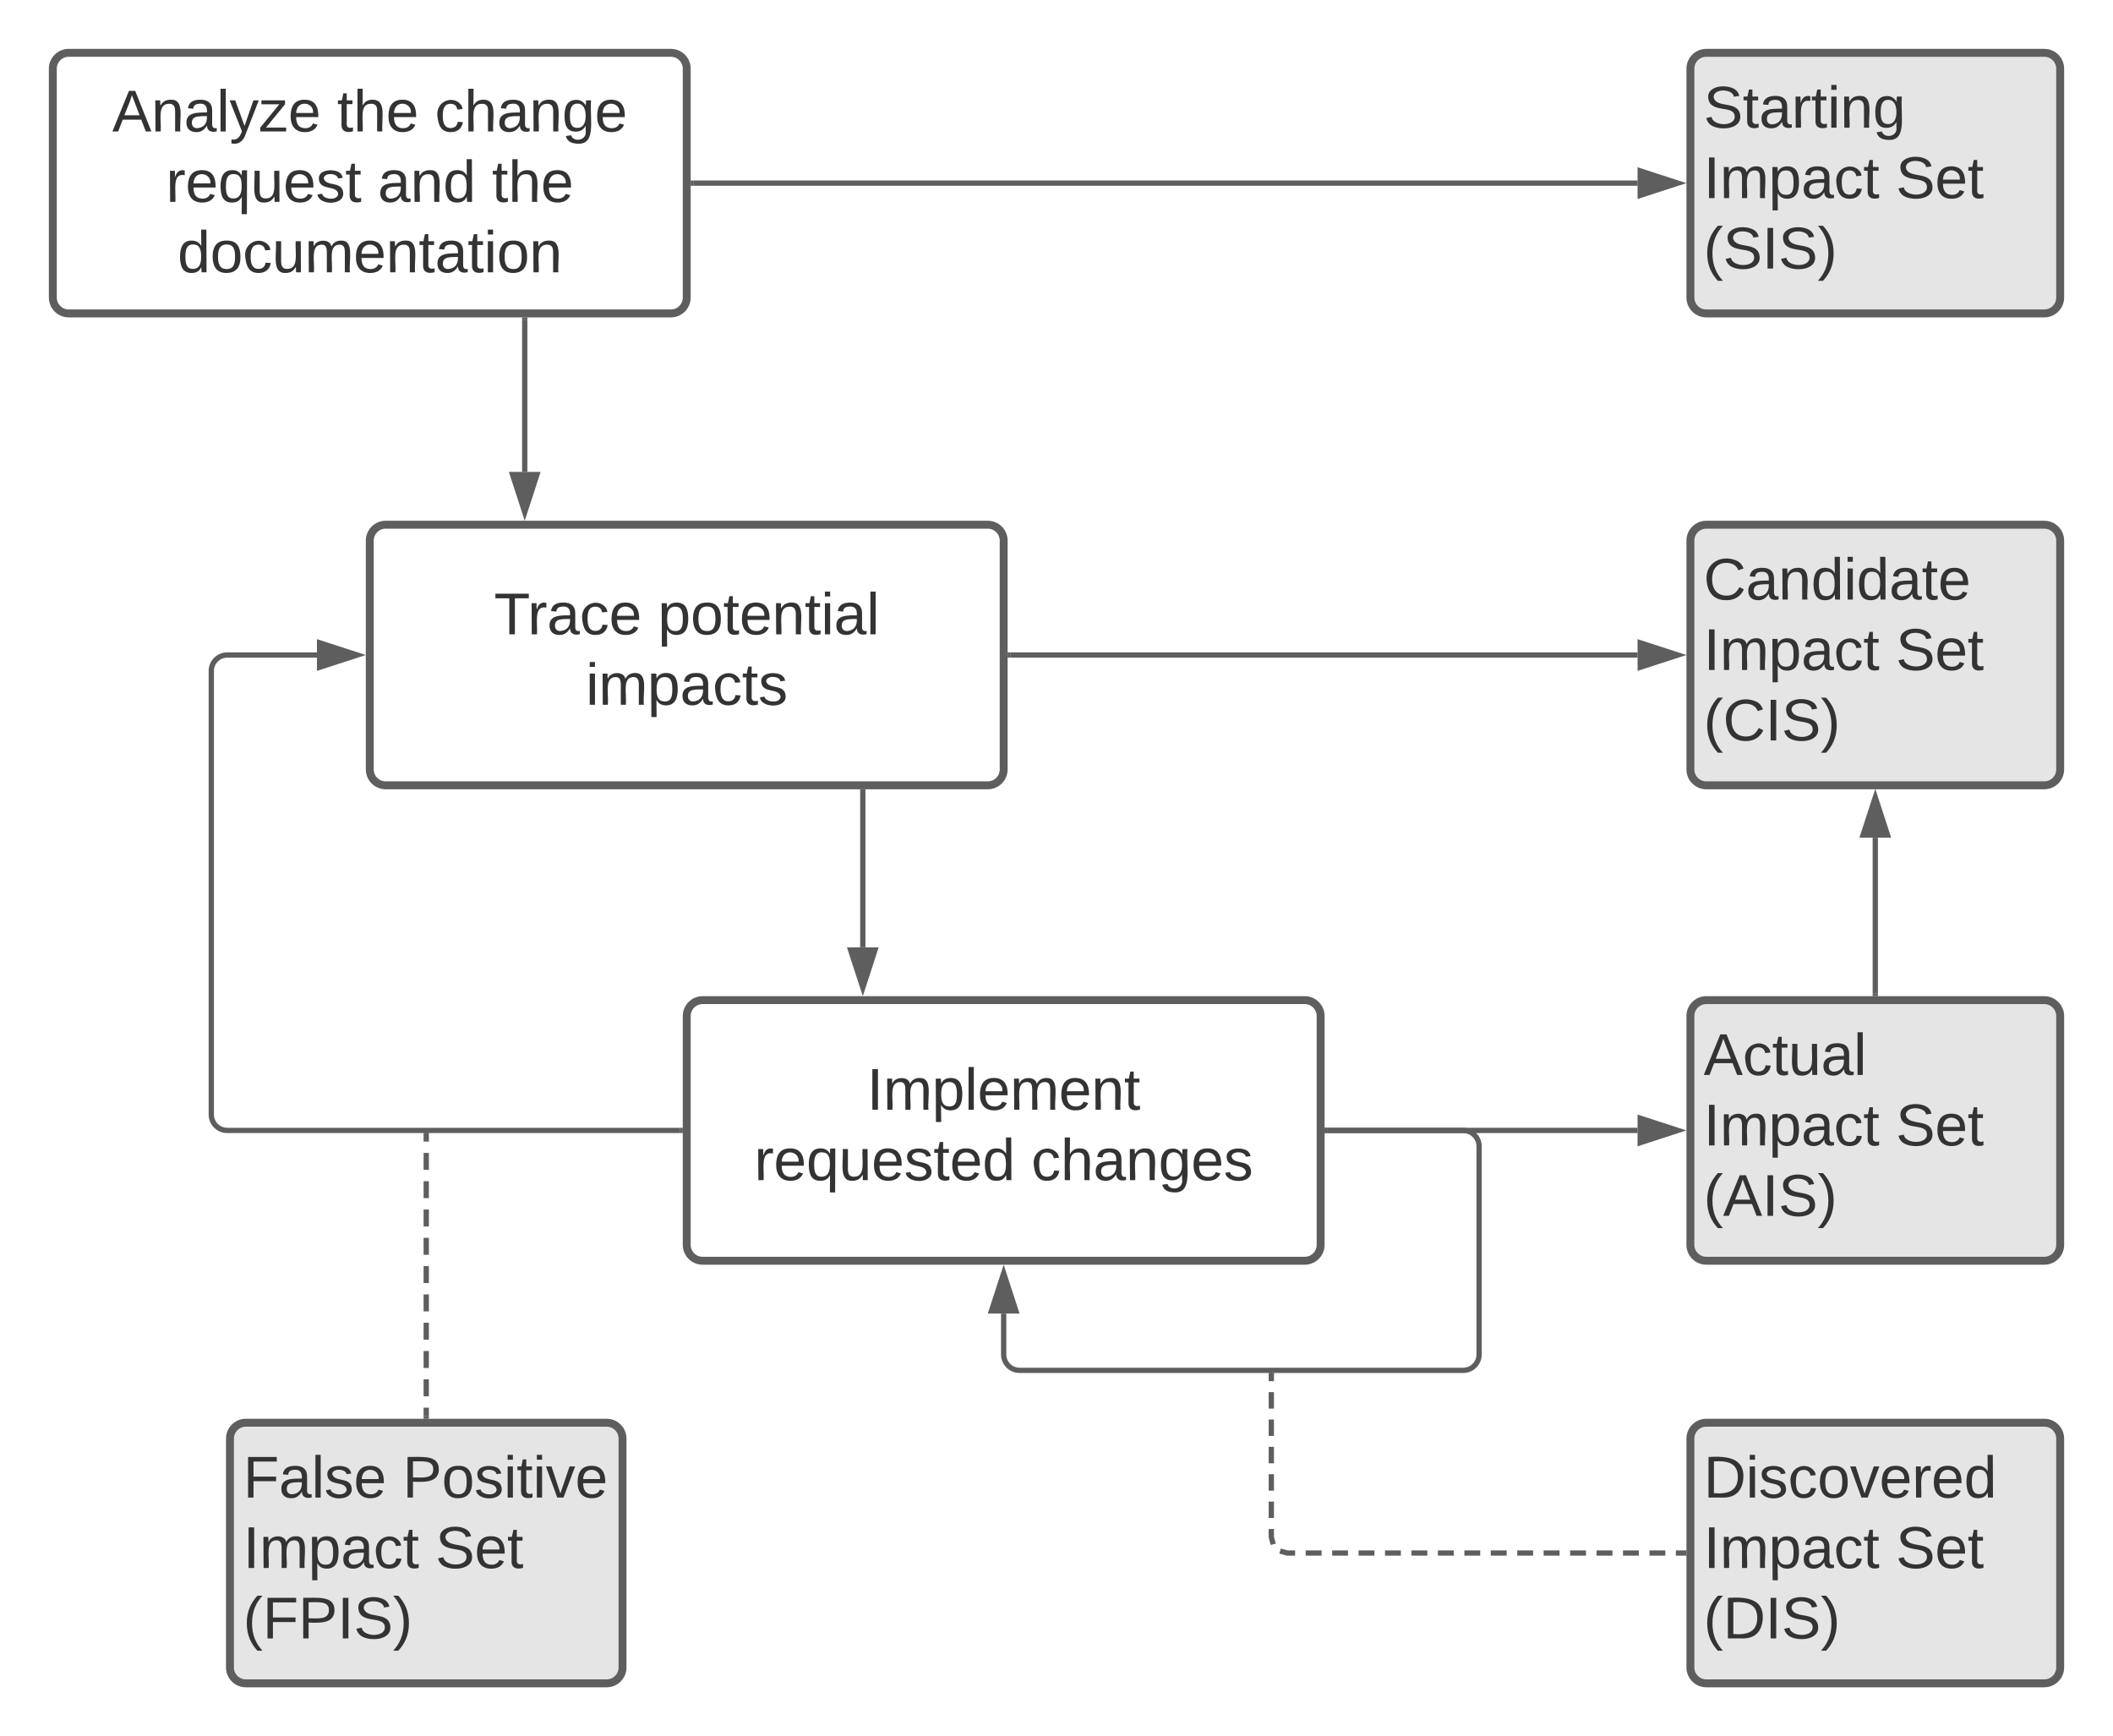 <svg xmlns="http://www.w3.org/2000/svg" xmlns:xlink="http://www.w3.org/1999/xlink" xmlns:lucid="lucid" width="800" height="657.33"><g transform="translate(-260 -181.333)" lucid:page-tab-id="0_0"><path d="M0 0h1760v1360H0z" fill="#fff"/><path d="M280 207.33c0-3.3 2.7-6 6-6h228c3.3 0 6 2.7 6 6V294c0 3.3-2.7 6-6 6H286c-3.3 0-6-2.7-6-6z" stroke="#5e5e5e" stroke-width="3" fill="#fff"/><use xlink:href="#a" transform="matrix(1,0,0,1,292,213.333) translate(10.5 17.778)"/><use xlink:href="#b" transform="matrix(1,0,0,1,292,213.333) translate(95.623 17.778)"/><use xlink:href="#c" transform="matrix(1,0,0,1,292,213.333) translate(132.66 17.778)"/><use xlink:href="#d" transform="matrix(1,0,0,1,292,213.333) translate(30.87 44.444)"/><use xlink:href="#e" transform="matrix(1,0,0,1,292,213.333) translate(111.056 44.444)"/><use xlink:href="#f" transform="matrix(1,0,0,1,292,213.333) translate(154.265 44.444)"/><use xlink:href="#g" transform="matrix(1,0,0,1,292,213.333) translate(35.222 71.111)"/><path d="M400 386c0-3.3 2.7-6 6-6h228c3.3 0 6 2.7 6 6v86.67c0 3.3-2.7 6-6 6H406c-3.3 0-6-2.7-6-6z" stroke="#5e5e5e" stroke-width="3" fill="#fff"/><use xlink:href="#h" transform="matrix(1,0,0,1,412,392) translate(35.068 29.497)"/><use xlink:href="#i" transform="matrix(1,0,0,1,412,392) translate(97.105 29.497)"/><use xlink:href="#j" transform="matrix(1,0,0,1,412,392) translate(69.79 56.163)"/><path d="M520 566c0-3.3 2.7-6 6-6h228c3.3 0 6 2.7 6 6v86.67c0 3.3-2.7 6-6 6H526c-3.3 0-6-2.7-6-6z" stroke="#5e5e5e" stroke-width="3" fill="#fff"/><use xlink:href="#k" transform="matrix(1,0,0,1,532,572) translate(56.241 29.497)"/><use xlink:href="#l" transform="matrix(1,0,0,1,532,572) translate(13.586 56.163)"/><use xlink:href="#m" transform="matrix(1,0,0,1,532,572) translate(118.463 56.163)"/><path d="M900 566c0-3.3 2.7-6 6-6h128c3.3 0 6 2.7 6 6v86.67c0 3.3-2.7 6-6 6H906c-3.3 0-6-2.7-6-6z" stroke="#5e5e5e" stroke-width="3" fill="#e5e5e5"/><use xlink:href="#n" transform="matrix(1,0,0,1,905,565) translate(0 23.34)"/><use xlink:href="#o" transform="matrix(1,0,0,1,905,565) translate(0 50.007)"/><use xlink:href="#p" transform="matrix(1,0,0,1,905,565) translate(72.778 50.007)"/><use xlink:href="#q" transform="matrix(1,0,0,1,905,565) translate(0 76.674)"/><path d="M762.5 609.33H880" stroke="#5e5e5e" stroke-width="2" fill="none"/><path d="M762.53 610.33h-1.03v-2h1.03z" fill="#5e5e5e"/><path d="M895.26 609.33L881 613.97v-9.27z" stroke="#5e5e5e" stroke-width="2" fill="#5e5e5e"/><path d="M586.67 481.17V540" stroke="#5e5e5e" stroke-width="2" fill="none"/><path d="M587.67 481.2h-2v-1.03h2z" fill="#5e5e5e"/><path d="M586.67 555.26L582.03 541h9.27z" stroke="#5e5e5e" stroke-width="2" fill="#5e5e5e"/><path d="M517.5 609.33H346c-3.3 0-6-2.68-6-6v-168c0-3.3 2.7-6 6-6h34" stroke="#5e5e5e" stroke-width="2" fill="none"/><path d="M518.5 610.33h-1.03v-2h1.03z" fill="#5e5e5e"/><path d="M395.26 429.33L381 433.97v-9.27z" stroke="#5e5e5e" stroke-width="2" fill="#5e5e5e"/><path d="M458.67 302.5V360" stroke="#5e5e5e" stroke-width="2" fill="none"/><path d="M459.67 302.53h-2v-1.03h2z" fill="#5e5e5e"/><path d="M458.67 375.26L454.03 361h9.27z" stroke="#5e5e5e" stroke-width="2" fill="#5e5e5e"/><path d="M900 726c0-3.3 2.7-6 6-6h128c3.3 0 6 2.7 6 6v86.67c0 3.3-2.7 6-6 6H906c-3.3 0-6-2.7-6-6z" stroke="#5e5e5e" stroke-width="3" fill="#e5e5e5"/><use xlink:href="#r" transform="matrix(1,0,0,1,905,725) translate(0 23.34)"/><use xlink:href="#o" transform="matrix(1,0,0,1,905,725) translate(0 50.007)"/><use xlink:href="#p" transform="matrix(1,0,0,1,905,725) translate(72.778 50.007)"/><use xlink:href="#s" transform="matrix(1,0,0,1,905,725) translate(0 76.674)"/><path d="M900 386c0-3.3 2.7-6 6-6h128c3.3 0 6 2.7 6 6v86.67c0 3.3-2.7 6-6 6H906c-3.3 0-6-2.7-6-6z" stroke="#5e5e5e" stroke-width="3" fill="#e5e5e5"/><use xlink:href="#t" transform="matrix(1,0,0,1,905,385) translate(0 23.34)"/><use xlink:href="#o" transform="matrix(1,0,0,1,905,385) translate(0 50.007)"/><use xlink:href="#p" transform="matrix(1,0,0,1,905,385) translate(72.778 50.007)"/><use xlink:href="#u" transform="matrix(1,0,0,1,905,385) translate(0 76.674)"/><path d="M900 207.33c0-3.3 2.7-6 6-6h128c3.3 0 6 2.7 6 6V294c0 3.3-2.7 6-6 6H906c-3.3 0-6-2.7-6-6z" stroke="#5e5e5e" stroke-width="3" fill="#e5e5e5"/><use xlink:href="#v" transform="matrix(1,0,0,1,905,206.333) translate(0 23.34)"/><use xlink:href="#o" transform="matrix(1,0,0,1,905,206.333) translate(0 50.007)"/><use xlink:href="#p" transform="matrix(1,0,0,1,905,206.333) translate(72.778 50.007)"/><use xlink:href="#w" transform="matrix(1,0,0,1,905,206.333) translate(0 76.674)"/><path d="M522.5 250.67H880" stroke="#5e5e5e" stroke-width="2" fill="none"/><path d="M522.53 251.67h-1.03v-2h1.03z" fill="#5e5e5e"/><path d="M895.26 250.67L881 255.3v-9.27z" stroke="#5e5e5e" stroke-width="2" fill="#5e5e5e"/><path d="M642.5 429.33H880" stroke="#5e5e5e" stroke-width="2" fill="none"/><path d="M642.53 430.33h-1.03v-2h1.03z" fill="#5e5e5e"/><path d="M895.26 429.33L881 433.97v-9.27z" stroke="#5e5e5e" stroke-width="2" fill="#5e5e5e"/><path d="M762.5 609.33H814c3.3 0 6 2.7 6 6v78.84c0 3.3-2.7 6-6 6H646c-3.3 0-6-2.7-6-6v-15.5" stroke="#5e5e5e" stroke-width="2" fill="none"/><path d="M762.53 610.33h-1.03v-2h1.03z" fill="#5e5e5e"/><path d="M640 663.4l4.64 14.27h-9.28z" stroke="#5e5e5e" stroke-width="2" fill="#5e5e5e"/><path d="M897.5 769.33h-3m-4 0h-6m-4.02 0h-6m-4 0h-6.02m-4 0h-6m-4 0h-6.02m-4 0h-6m-4 0h-6.02m-4 0h-6m-4.02 0h-6m-4 0h-6m-4.02 0h-6m-4 0h-6.02m-4 0h-6m-4 0h-6.02m-4 0h-3l-2.7-.73m-2.58-2.57l-.73-2.7v-3.1m0-4.15v-6.22m0-4.14v-6.22m0-4.14v-6.22m0-4.14v-6.22m0-4.14v-6.22m0-4.14v-3.1" stroke="#5e5e5e" stroke-width="2" fill="none"/><path d="M898.5 770.33h-1.03v-2h1.03z" fill="#5e5e5e"/><path d="M741.33 701.2v-1.03" stroke="#5e5e5e" stroke-width="2" fill="none"/><path d="M347.07 726c0-3.3 2.7-6 6-6H489.7c3.3 0 6 2.7 6 6v86.67c0 3.3-2.7 6-6 6H353.06c-3.3 0-6-2.7-6-6z" stroke="#5e5e5e" stroke-width="3" fill="#e5e5e5"/><g><use xlink:href="#x" transform="matrix(1,0,0,1,352.074,725) translate(0 23.34)"/><use xlink:href="#y" transform="matrix(1,0,0,1,352.074,725) translate(60.37 23.34)"/><use xlink:href="#o" transform="matrix(1,0,0,1,352.074,725) translate(0 50.007)"/><use xlink:href="#p" transform="matrix(1,0,0,1,352.074,725) translate(72.778 50.007)"/><use xlink:href="#z" transform="matrix(1,0,0,1,352.074,725) translate(0 76.674)"/></g><path d="M421.38 717.5v-3.2m0-4.3v-6.43m0-4.3v-6.42m0-4.28v-6.43m0-4.3v-6.42m0-4.3v-6.42m0-4.28V650m0-4.3v-6.43m0-4.3v-6.42m0-4.28v-6.43m0-4.3v-3.2" stroke="#5e5e5e" stroke-width="2" fill="none"/><path d="M422.38 718.5h-2v-1.03h2z" fill="#5e5e5e"/><path d="M421.38 610.36v-1.03M970 557.5v-59" stroke="#5e5e5e" stroke-width="2" fill="none"/><path d="M971 558.5h-2v-1.03h2z" fill="#5e5e5e"/><path d="M970 483.24l4.64 14.26h-9.28z" stroke="#5e5e5e" stroke-width="2" fill="#5e5e5e"/><defs><path fill="#333" d="M205 0l-28-72H64L36 0H1l101-248h38L239 0h-34zm-38-99l-47-123c-12 45-31 82-46 123h93" id="A"/><path fill="#333" d="M117-194c89-4 53 116 60 194h-32v-121c0-31-8-49-39-48C34-167 62-67 57 0H25l-1-190h30c1 10-1 24 2 32 11-22 29-35 61-36" id="B"/><path fill="#333" d="M141-36C126-15 110 5 73 4 37 3 15-17 15-53c-1-64 63-63 125-63 3-35-9-54-41-54-24 1-41 7-42 31l-33-3c5-37 33-52 76-52 45 0 72 20 72 64v82c-1 20 7 32 28 27v20c-31 9-61-2-59-35zM48-53c0 20 12 33 32 33 41-3 63-29 60-74-43 2-92-5-92 41" id="C"/><path fill="#333" d="M24 0v-261h32V0H24" id="D"/><path fill="#333" d="M179-190L93 31C79 59 56 82 12 73V49c39 6 53-20 64-50L1-190h34L92-34l54-156h33" id="E"/><path fill="#333" d="M9 0v-24l116-142H16v-24h144v24L44-24h123V0H9" id="F"/><path fill="#333" d="M100-194c63 0 86 42 84 106H49c0 40 14 67 53 68 26 1 43-12 49-29l28 8c-11 28-37 45-77 45C44 4 14-33 15-96c1-61 26-98 85-98zm52 81c6-60-76-77-97-28-3 7-6 17-6 28h103" id="G"/><g id="a"><use transform="matrix(0.062,0,0,0.062,0,0)" xlink:href="#A"/><use transform="matrix(0.062,0,0,0.062,14.815,0)" xlink:href="#B"/><use transform="matrix(0.062,0,0,0.062,27.16,0)" xlink:href="#C"/><use transform="matrix(0.062,0,0,0.062,39.506,0)" xlink:href="#D"/><use transform="matrix(0.062,0,0,0.062,44.383,0)" xlink:href="#E"/><use transform="matrix(0.062,0,0,0.062,55.494,0)" xlink:href="#F"/><use transform="matrix(0.062,0,0,0.062,66.605,0)" xlink:href="#G"/></g><path fill="#333" d="M59-47c-2 24 18 29 38 22v24C64 9 27 4 27-40v-127H5v-23h24l9-43h21v43h35v23H59v120" id="H"/><path fill="#333" d="M106-169C34-169 62-67 57 0H25v-261h32l-1 103c12-21 28-36 61-36 89 0 53 116 60 194h-32v-121c2-32-8-49-39-48" id="I"/><g id="b"><use transform="matrix(0.062,0,0,0.062,0,0)" xlink:href="#H"/><use transform="matrix(0.062,0,0,0.062,6.173,0)" xlink:href="#I"/><use transform="matrix(0.062,0,0,0.062,18.519,0)" xlink:href="#G"/></g><path fill="#333" d="M96-169c-40 0-48 33-48 73s9 75 48 75c24 0 41-14 43-38l32 2c-6 37-31 61-74 61-59 0-76-41-82-99-10-93 101-131 147-64 4 7 5 14 7 22l-32 3c-4-21-16-35-41-35" id="J"/><path fill="#333" d="M177-190C167-65 218 103 67 71c-23-6-38-20-44-43l32-5c15 47 100 32 89-28v-30C133-14 115 1 83 1 29 1 15-40 15-95c0-56 16-97 71-98 29-1 48 16 59 35 1-10 0-23 2-32h30zM94-22c36 0 50-32 50-73 0-42-14-75-50-75-39 0-46 34-46 75s6 73 46 73" id="K"/><g id="c"><use transform="matrix(0.062,0,0,0.062,0,0)" xlink:href="#J"/><use transform="matrix(0.062,0,0,0.062,11.111,0)" xlink:href="#I"/><use transform="matrix(0.062,0,0,0.062,23.457,0)" xlink:href="#C"/><use transform="matrix(0.062,0,0,0.062,35.802,0)" xlink:href="#B"/><use transform="matrix(0.062,0,0,0.062,48.148,0)" xlink:href="#K"/><use transform="matrix(0.062,0,0,0.062,60.494,0)" xlink:href="#G"/></g><path fill="#333" d="M114-163C36-179 61-72 57 0H25l-1-190h30c1 12-1 29 2 39 6-27 23-49 58-41v29" id="L"/><path fill="#333" d="M145-31C134-9 116 4 85 4 32 4 16-35 15-94c0-59 17-99 70-100 32-1 48 14 60 33 0-11-1-24 2-32h30l-1 268h-32zM93-21c41 0 51-33 51-76s-8-73-50-73c-40 0-46 35-46 75s5 74 45 74" id="M"/><path fill="#333" d="M84 4C-5 8 30-112 23-190h32v120c0 31 7 50 39 49 72-2 45-101 50-169h31l1 190h-30c-1-10 1-25-2-33-11 22-28 36-60 37" id="N"/><path fill="#333" d="M135-143c-3-34-86-38-87 0 15 53 115 12 119 90S17 21 10-45l28-5c4 36 97 45 98 0-10-56-113-15-118-90-4-57 82-63 122-42 12 7 21 19 24 35" id="O"/><g id="d"><use transform="matrix(0.062,0,0,0.062,0,0)" xlink:href="#L"/><use transform="matrix(0.062,0,0,0.062,7.346,0)" xlink:href="#G"/><use transform="matrix(0.062,0,0,0.062,19.691,0)" xlink:href="#M"/><use transform="matrix(0.062,0,0,0.062,32.037,0)" xlink:href="#N"/><use transform="matrix(0.062,0,0,0.062,44.383,0)" xlink:href="#G"/><use transform="matrix(0.062,0,0,0.062,56.728,0)" xlink:href="#O"/><use transform="matrix(0.062,0,0,0.062,67.84,0)" xlink:href="#H"/></g><path fill="#333" d="M85-194c31 0 48 13 60 33l-1-100h32l1 261h-30c-2-10 0-23-3-31C134-8 116 4 85 4 32 4 16-35 15-94c0-66 23-100 70-100zm9 24c-40 0-46 34-46 75 0 40 6 74 45 74 42 0 51-32 51-76 0-42-9-74-50-73" id="P"/><g id="e"><use transform="matrix(0.062,0,0,0.062,0,0)" xlink:href="#C"/><use transform="matrix(0.062,0,0,0.062,12.346,0)" xlink:href="#B"/><use transform="matrix(0.062,0,0,0.062,24.691,0)" xlink:href="#P"/></g><g id="f"><use transform="matrix(0.062,0,0,0.062,0,0)" xlink:href="#H"/><use transform="matrix(0.062,0,0,0.062,6.173,0)" xlink:href="#I"/><use transform="matrix(0.062,0,0,0.062,18.519,0)" xlink:href="#G"/></g><path fill="#333" d="M100-194c62-1 85 37 85 99 1 63-27 99-86 99S16-35 15-95c0-66 28-99 85-99zM99-20c44 1 53-31 53-75 0-43-8-75-51-75s-53 32-53 75 10 74 51 75" id="Q"/><path fill="#333" d="M210-169c-67 3-38 105-44 169h-31v-121c0-29-5-50-35-48C34-165 62-65 56 0H25l-1-190h30c1 10-1 24 2 32 10-44 99-50 107 0 11-21 27-35 58-36 85-2 47 119 55 194h-31v-121c0-29-5-49-35-48" id="R"/><path fill="#333" d="M24-231v-30h32v30H24zM24 0v-190h32V0H24" id="S"/><g id="g"><use transform="matrix(0.062,0,0,0.062,0,0)" xlink:href="#P"/><use transform="matrix(0.062,0,0,0.062,12.346,0)" xlink:href="#Q"/><use transform="matrix(0.062,0,0,0.062,24.691,0)" xlink:href="#J"/><use transform="matrix(0.062,0,0,0.062,35.802,0)" xlink:href="#N"/><use transform="matrix(0.062,0,0,0.062,48.148,0)" xlink:href="#R"/><use transform="matrix(0.062,0,0,0.062,66.605,0)" xlink:href="#G"/><use transform="matrix(0.062,0,0,0.062,78.951,0)" xlink:href="#B"/><use transform="matrix(0.062,0,0,0.062,91.296,0)" xlink:href="#H"/><use transform="matrix(0.062,0,0,0.062,97.469,0)" xlink:href="#C"/><use transform="matrix(0.062,0,0,0.062,109.815,0)" xlink:href="#H"/><use transform="matrix(0.062,0,0,0.062,115.988,0)" xlink:href="#S"/><use transform="matrix(0.062,0,0,0.062,120.864,0)" xlink:href="#Q"/><use transform="matrix(0.062,0,0,0.062,133.21,0)" xlink:href="#B"/></g><path fill="#333" d="M127-220V0H93v-220H8v-28h204v28h-85" id="T"/><g id="h"><use transform="matrix(0.062,0,0,0.062,0,0)" xlink:href="#T"/><use transform="matrix(0.062,0,0,0.062,12.716,0)" xlink:href="#L"/><use transform="matrix(0.062,0,0,0.062,20.062,0)" xlink:href="#C"/><use transform="matrix(0.062,0,0,0.062,32.407,0)" xlink:href="#J"/><use transform="matrix(0.062,0,0,0.062,43.519,0)" xlink:href="#G"/></g><path fill="#333" d="M115-194c55 1 70 41 70 98S169 2 115 4C84 4 66-9 55-30l1 105H24l-1-265h31l2 30c10-21 28-34 59-34zm-8 174c40 0 45-34 45-75s-6-73-45-74c-42 0-51 32-51 76 0 43 10 73 51 73" id="U"/><g id="i"><use transform="matrix(0.062,0,0,0.062,0,0)" xlink:href="#U"/><use transform="matrix(0.062,0,0,0.062,12.346,0)" xlink:href="#Q"/><use transform="matrix(0.062,0,0,0.062,24.691,0)" xlink:href="#H"/><use transform="matrix(0.062,0,0,0.062,30.864,0)" xlink:href="#G"/><use transform="matrix(0.062,0,0,0.062,43.21,0)" xlink:href="#B"/><use transform="matrix(0.062,0,0,0.062,55.556,0)" xlink:href="#H"/><use transform="matrix(0.062,0,0,0.062,61.728,0)" xlink:href="#S"/><use transform="matrix(0.062,0,0,0.062,66.605,0)" xlink:href="#C"/><use transform="matrix(0.062,0,0,0.062,78.951,0)" xlink:href="#D"/></g><g id="j"><use transform="matrix(0.062,0,0,0.062,0,0)" xlink:href="#S"/><use transform="matrix(0.062,0,0,0.062,4.877,0)" xlink:href="#R"/><use transform="matrix(0.062,0,0,0.062,23.333,0)" xlink:href="#U"/><use transform="matrix(0.062,0,0,0.062,35.679,0)" xlink:href="#C"/><use transform="matrix(0.062,0,0,0.062,48.025,0)" xlink:href="#J"/><use transform="matrix(0.062,0,0,0.062,59.136,0)" xlink:href="#H"/><use transform="matrix(0.062,0,0,0.062,65.309,0)" xlink:href="#O"/></g><path fill="#333" d="M33 0v-248h34V0H33" id="V"/><g id="k"><use transform="matrix(0.062,0,0,0.062,0,0)" xlink:href="#V"/><use transform="matrix(0.062,0,0,0.062,6.173,0)" xlink:href="#R"/><use transform="matrix(0.062,0,0,0.062,24.63,0)" xlink:href="#U"/><use transform="matrix(0.062,0,0,0.062,36.975,0)" xlink:href="#D"/><use transform="matrix(0.062,0,0,0.062,41.852,0)" xlink:href="#G"/><use transform="matrix(0.062,0,0,0.062,54.198,0)" xlink:href="#R"/><use transform="matrix(0.062,0,0,0.062,72.654,0)" xlink:href="#G"/><use transform="matrix(0.062,0,0,0.062,85,0)" xlink:href="#B"/><use transform="matrix(0.062,0,0,0.062,97.346,0)" xlink:href="#H"/></g><g id="l"><use transform="matrix(0.062,0,0,0.062,0,0)" xlink:href="#L"/><use transform="matrix(0.062,0,0,0.062,7.346,0)" xlink:href="#G"/><use transform="matrix(0.062,0,0,0.062,19.691,0)" xlink:href="#M"/><use transform="matrix(0.062,0,0,0.062,32.037,0)" xlink:href="#N"/><use transform="matrix(0.062,0,0,0.062,44.383,0)" xlink:href="#G"/><use transform="matrix(0.062,0,0,0.062,56.728,0)" xlink:href="#O"/><use transform="matrix(0.062,0,0,0.062,67.84,0)" xlink:href="#H"/><use transform="matrix(0.062,0,0,0.062,74.012,0)" xlink:href="#G"/><use transform="matrix(0.062,0,0,0.062,86.358,0)" xlink:href="#P"/></g><g id="m"><use transform="matrix(0.062,0,0,0.062,0,0)" xlink:href="#J"/><use transform="matrix(0.062,0,0,0.062,11.111,0)" xlink:href="#I"/><use transform="matrix(0.062,0,0,0.062,23.457,0)" xlink:href="#C"/><use transform="matrix(0.062,0,0,0.062,35.802,0)" xlink:href="#B"/><use transform="matrix(0.062,0,0,0.062,48.148,0)" xlink:href="#K"/><use transform="matrix(0.062,0,0,0.062,60.494,0)" xlink:href="#G"/><use transform="matrix(0.062,0,0,0.062,72.84,0)" xlink:href="#O"/></g><g id="n"><use transform="matrix(0.062,0,0,0.062,0,0)" xlink:href="#A"/><use transform="matrix(0.062,0,0,0.062,14.815,0)" xlink:href="#J"/><use transform="matrix(0.062,0,0,0.062,25.926,0)" xlink:href="#H"/><use transform="matrix(0.062,0,0,0.062,32.099,0)" xlink:href="#N"/><use transform="matrix(0.062,0,0,0.062,44.444,0)" xlink:href="#C"/><use transform="matrix(0.062,0,0,0.062,56.79,0)" xlink:href="#D"/></g><g id="o"><use transform="matrix(0.062,0,0,0.062,0,0)" xlink:href="#V"/><use transform="matrix(0.062,0,0,0.062,6.173,0)" xlink:href="#R"/><use transform="matrix(0.062,0,0,0.062,24.63,0)" xlink:href="#U"/><use transform="matrix(0.062,0,0,0.062,36.975,0)" xlink:href="#C"/><use transform="matrix(0.062,0,0,0.062,49.321,0)" xlink:href="#J"/><use transform="matrix(0.062,0,0,0.062,60.432,0)" xlink:href="#H"/></g><path fill="#333" d="M185-189c-5-48-123-54-124 2 14 75 158 14 163 119 3 78-121 87-175 55-17-10-28-26-33-46l33-7c5 56 141 63 141-1 0-78-155-14-162-118-5-82 145-84 179-34 5 7 8 16 11 25" id="W"/><g id="p"><use transform="matrix(0.062,0,0,0.062,0,0)" xlink:href="#W"/><use transform="matrix(0.062,0,0,0.062,14.815,0)" xlink:href="#G"/><use transform="matrix(0.062,0,0,0.062,27.16,0)" xlink:href="#H"/></g><path fill="#333" d="M87 75C49 33 22-17 22-94c0-76 28-126 65-167h31c-38 41-64 92-64 168S80 34 118 75H87" id="X"/><path fill="#333" d="M33-261c38 41 65 92 65 168S71 34 33 75H2C39 34 66-17 66-93S39-220 2-261h31" id="Y"/><g id="q"><use transform="matrix(0.062,0,0,0.062,0,0)" xlink:href="#X"/><use transform="matrix(0.062,0,0,0.062,7.346,0)" xlink:href="#A"/><use transform="matrix(0.062,0,0,0.062,22.16,0)" xlink:href="#V"/><use transform="matrix(0.062,0,0,0.062,28.333,0)" xlink:href="#W"/><use transform="matrix(0.062,0,0,0.062,43.148,0)" xlink:href="#Y"/></g><path fill="#333" d="M30-248c118-7 216 8 213 122C240-48 200 0 122 0H30v-248zM63-27c89 8 146-16 146-99s-60-101-146-95v194" id="Z"/><path fill="#333" d="M108 0H70L1-190h34L89-25l56-165h34" id="aa"/><g id="r"><use transform="matrix(0.062,0,0,0.062,0,0)" xlink:href="#Z"/><use transform="matrix(0.062,0,0,0.062,15.988,0)" xlink:href="#S"/><use transform="matrix(0.062,0,0,0.062,20.864,0)" xlink:href="#O"/><use transform="matrix(0.062,0,0,0.062,31.975,0)" xlink:href="#J"/><use transform="matrix(0.062,0,0,0.062,43.086,0)" xlink:href="#Q"/><use transform="matrix(0.062,0,0,0.062,55.432,0)" xlink:href="#aa"/><use transform="matrix(0.062,0,0,0.062,66.543,0)" xlink:href="#G"/><use transform="matrix(0.062,0,0,0.062,78.889,0)" xlink:href="#L"/><use transform="matrix(0.062,0,0,0.062,86.235,0)" xlink:href="#G"/><use transform="matrix(0.062,0,0,0.062,98.58,0)" xlink:href="#P"/></g><g id="s"><use transform="matrix(0.062,0,0,0.062,0,0)" xlink:href="#X"/><use transform="matrix(0.062,0,0,0.062,7.346,0)" xlink:href="#Z"/><use transform="matrix(0.062,0,0,0.062,23.333,0)" xlink:href="#V"/><use transform="matrix(0.062,0,0,0.062,29.506,0)" xlink:href="#W"/><use transform="matrix(0.062,0,0,0.062,44.321,0)" xlink:href="#Y"/></g><path fill="#333" d="M212-179c-10-28-35-45-73-45-59 0-87 40-87 99 0 60 29 101 89 101 43 0 62-24 78-52l27 14C228-24 195 4 139 4 59 4 22-46 18-125c-6-104 99-153 187-111 19 9 31 26 39 46" id="ab"/><g id="t"><use transform="matrix(0.062,0,0,0.062,0,0)" xlink:href="#ab"/><use transform="matrix(0.062,0,0,0.062,15.988,0)" xlink:href="#C"/><use transform="matrix(0.062,0,0,0.062,28.333,0)" xlink:href="#B"/><use transform="matrix(0.062,0,0,0.062,40.679,0)" xlink:href="#P"/><use transform="matrix(0.062,0,0,0.062,53.025,0)" xlink:href="#S"/><use transform="matrix(0.062,0,0,0.062,57.901,0)" xlink:href="#P"/><use transform="matrix(0.062,0,0,0.062,70.247,0)" xlink:href="#C"/><use transform="matrix(0.062,0,0,0.062,82.593,0)" xlink:href="#H"/><use transform="matrix(0.062,0,0,0.062,88.765,0)" xlink:href="#G"/></g><g id="u"><use transform="matrix(0.062,0,0,0.062,0,0)" xlink:href="#X"/><use transform="matrix(0.062,0,0,0.062,7.346,0)" xlink:href="#ab"/><use transform="matrix(0.062,0,0,0.062,23.333,0)" xlink:href="#V"/><use transform="matrix(0.062,0,0,0.062,29.506,0)" xlink:href="#W"/><use transform="matrix(0.062,0,0,0.062,44.321,0)" xlink:href="#Y"/></g><g id="v"><use transform="matrix(0.062,0,0,0.062,0,0)" xlink:href="#W"/><use transform="matrix(0.062,0,0,0.062,14.815,0)" xlink:href="#H"/><use transform="matrix(0.062,0,0,0.062,20.988,0)" xlink:href="#C"/><use transform="matrix(0.062,0,0,0.062,33.333,0)" xlink:href="#L"/><use transform="matrix(0.062,0,0,0.062,40.679,0)" xlink:href="#H"/><use transform="matrix(0.062,0,0,0.062,46.852,0)" xlink:href="#S"/><use transform="matrix(0.062,0,0,0.062,51.728,0)" xlink:href="#B"/><use transform="matrix(0.062,0,0,0.062,64.074,0)" xlink:href="#K"/></g><g id="w"><use transform="matrix(0.062,0,0,0.062,0,0)" xlink:href="#X"/><use transform="matrix(0.062,0,0,0.062,7.346,0)" xlink:href="#W"/><use transform="matrix(0.062,0,0,0.062,22.16,0)" xlink:href="#V"/><use transform="matrix(0.062,0,0,0.062,28.333,0)" xlink:href="#W"/><use transform="matrix(0.062,0,0,0.062,43.148,0)" xlink:href="#Y"/></g><path fill="#333" d="M63-220v92h138v28H63V0H30v-248h175v28H63" id="ac"/><g id="x"><use transform="matrix(0.062,0,0,0.062,0,0)" xlink:href="#ac"/><use transform="matrix(0.062,0,0,0.062,13.519,0)" xlink:href="#C"/><use transform="matrix(0.062,0,0,0.062,25.864,0)" xlink:href="#D"/><use transform="matrix(0.062,0,0,0.062,30.741,0)" xlink:href="#O"/><use transform="matrix(0.062,0,0,0.062,41.852,0)" xlink:href="#G"/></g><path fill="#333" d="M30-248c87 1 191-15 191 75 0 78-77 80-158 76V0H30v-248zm33 125c57 0 124 11 124-50 0-59-68-47-124-48v98" id="ad"/><g id="y"><use transform="matrix(0.062,0,0,0.062,0,0)" xlink:href="#ad"/><use transform="matrix(0.062,0,0,0.062,14.815,0)" xlink:href="#Q"/><use transform="matrix(0.062,0,0,0.062,27.16,0)" xlink:href="#O"/><use transform="matrix(0.062,0,0,0.062,38.272,0)" xlink:href="#S"/><use transform="matrix(0.062,0,0,0.062,43.148,0)" xlink:href="#H"/><use transform="matrix(0.062,0,0,0.062,49.321,0)" xlink:href="#S"/><use transform="matrix(0.062,0,0,0.062,54.198,0)" xlink:href="#aa"/><use transform="matrix(0.062,0,0,0.062,65.309,0)" xlink:href="#G"/></g><g id="z"><use transform="matrix(0.062,0,0,0.062,0,0)" xlink:href="#X"/><use transform="matrix(0.062,0,0,0.062,7.346,0)" xlink:href="#ac"/><use transform="matrix(0.062,0,0,0.062,20.864,0)" xlink:href="#ad"/><use transform="matrix(0.062,0,0,0.062,35.679,0)" xlink:href="#V"/><use transform="matrix(0.062,0,0,0.062,41.852,0)" xlink:href="#W"/><use transform="matrix(0.062,0,0,0.062,56.667,0)" xlink:href="#Y"/></g></defs></g></svg>